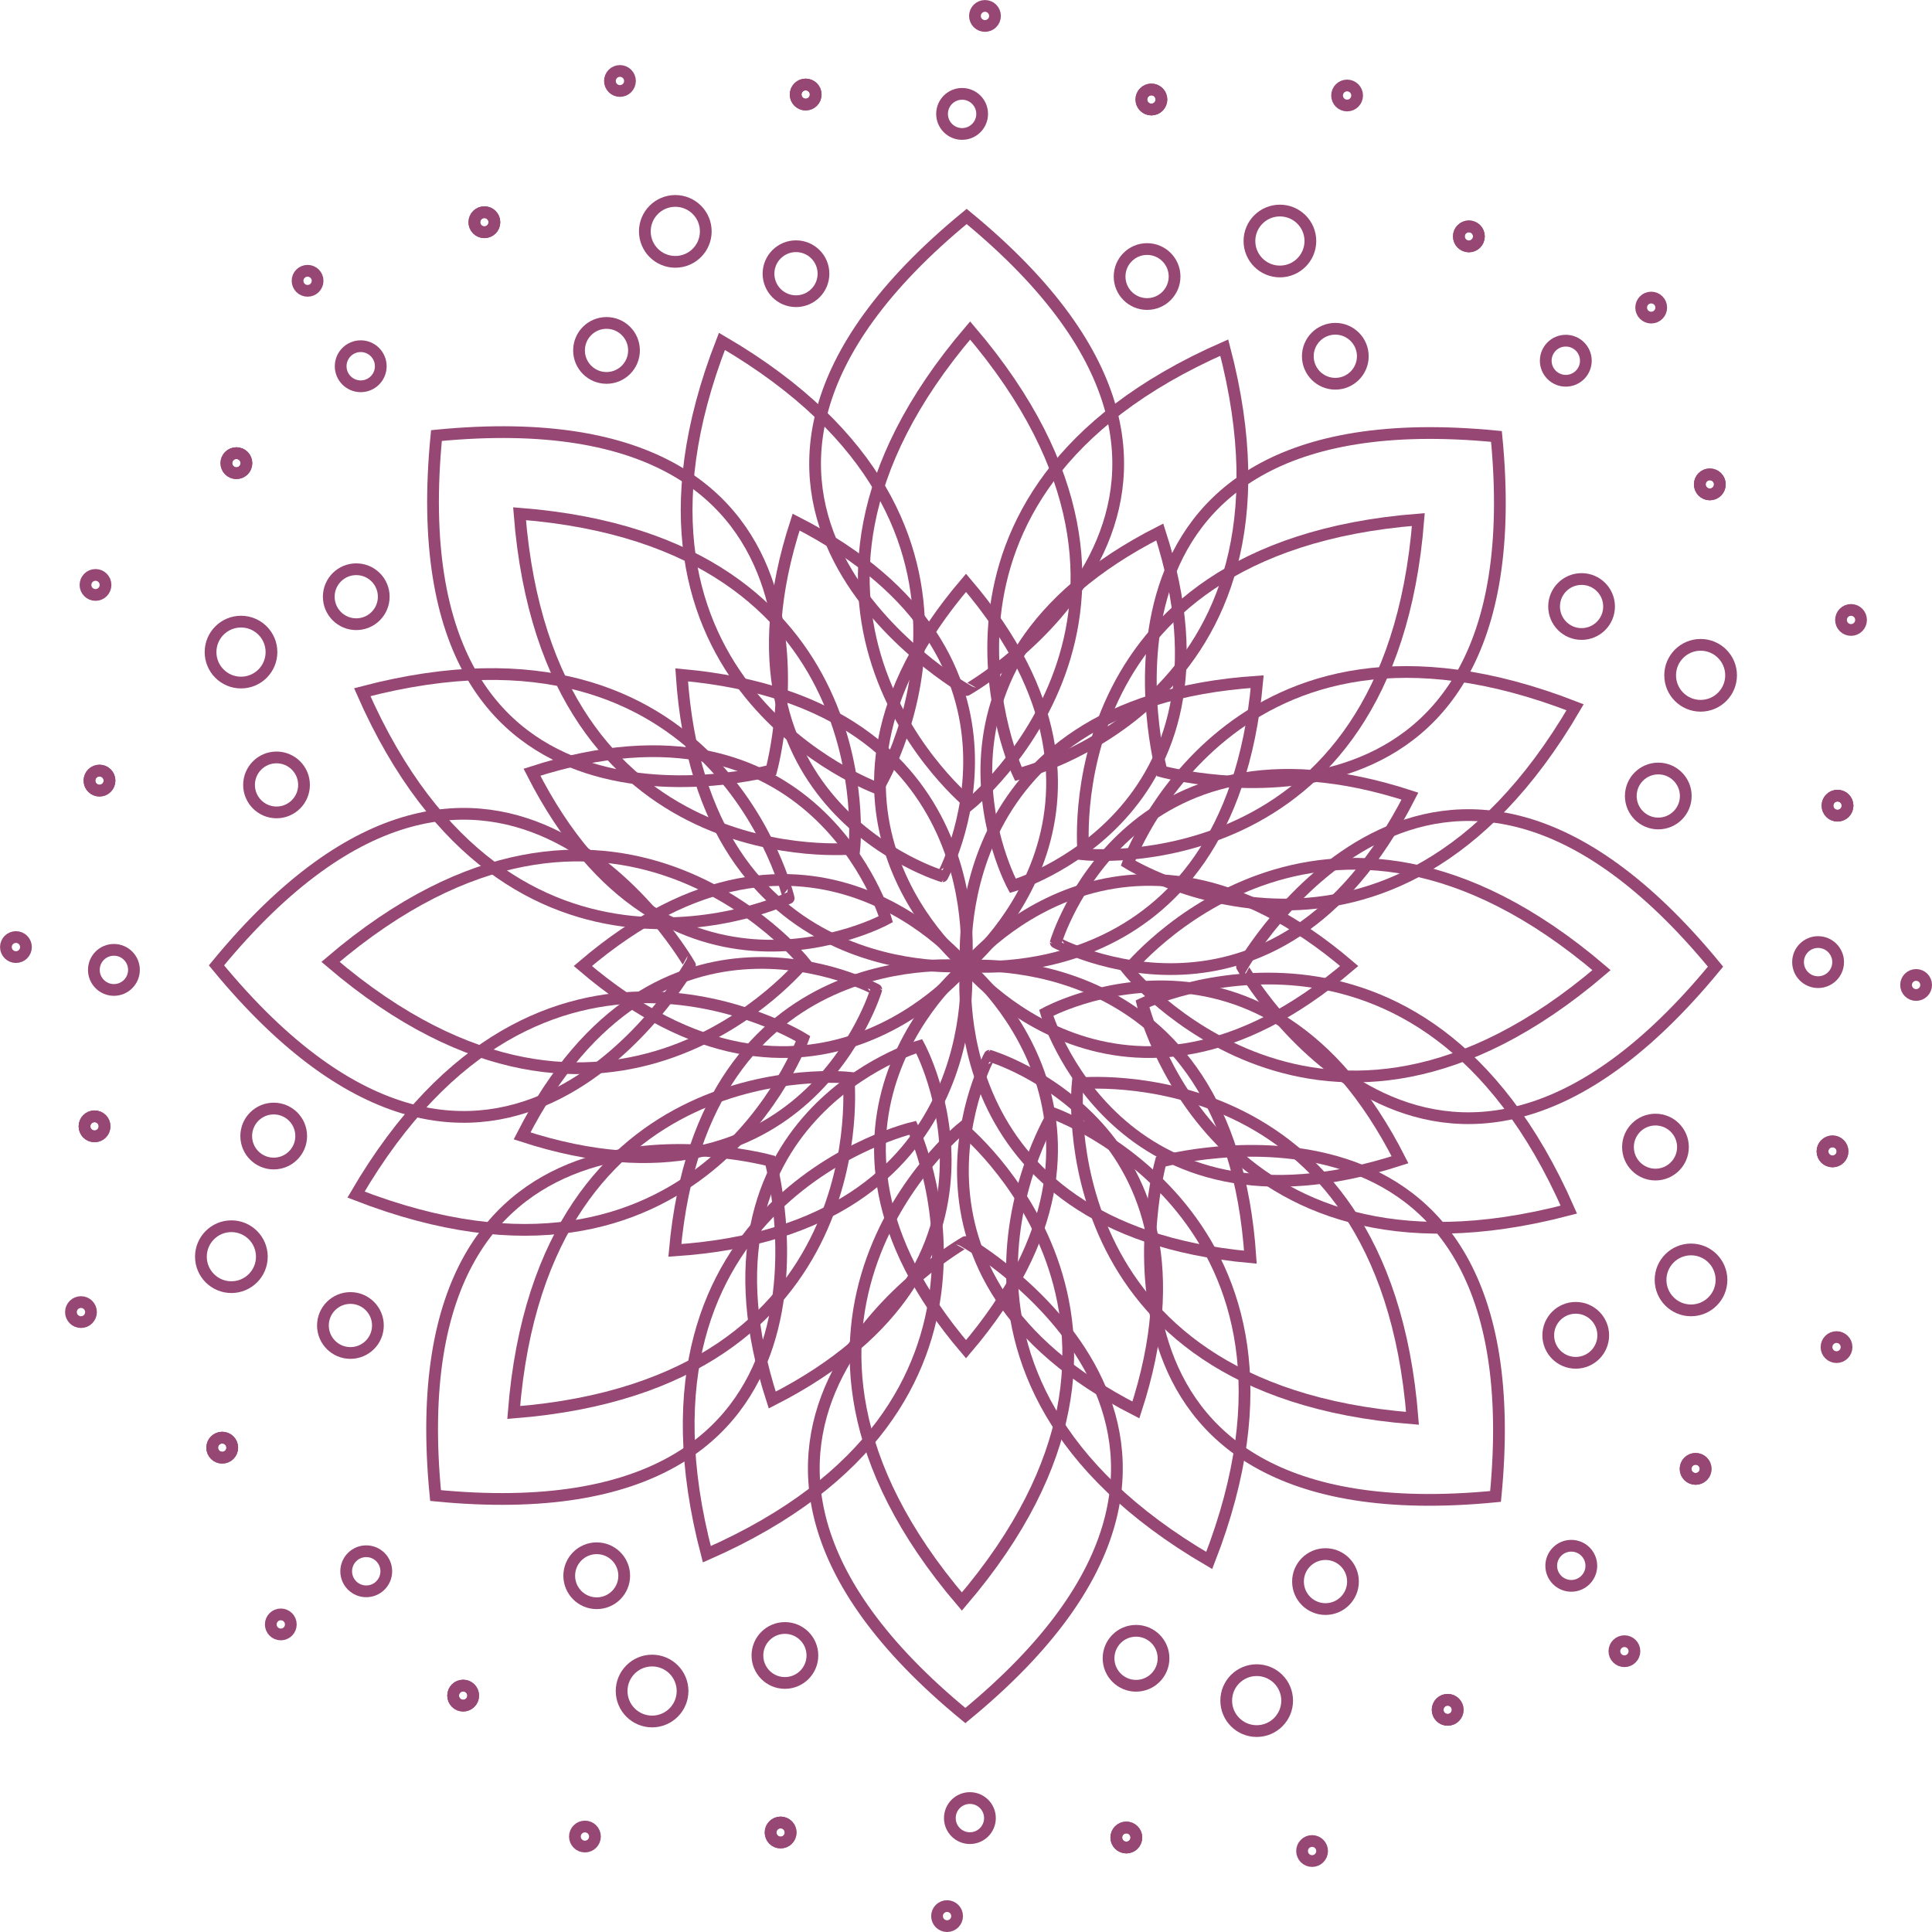<svg xmlns="http://www.w3.org/2000/svg" viewBox="0 0 493.39 493.39">
    <style>
        .flower-chakra {
    fill: none;
    stroke:#964774;
    stroke-miterlimit:10;
    stroke-width:3px;
}
    </style>
    <g id="Layer_2" data-name="Layer 2">
        <g id="BG">
            <path class="flower-chakra" d="M246.86,55.28c-87.08,71.52,0,120.93,0,120.93S333.94,126.8,246.86,55.28Z"/>
            <path class="flower-chakra" d="M111.46,111.23c-11,112.14,85.51,85.51,85.51,85.51S223.61,100.22,111.46,111.23Z"/>
            <path class="flower-chakra" d="M55.28,246.53c71.52,87.08,120.93,0,120.93,0S126.8,159.45,55.28,246.53Z"/>
            <path class="flower-chakra" d="M111.23,381.93c112.14,11,85.51-85.5,85.51-85.5S100.22,269.79,111.23,381.93Z"/>
            <path class="flower-chakra" d="M246.53,438.11c87.08-71.51,0-120.92,0-120.92S159.45,366.6,246.53,438.11Z"/>
            <path class="flower-chakra" d="M381.93,382.16c11-112.14-85.5-85.5-85.5-85.5S269.79,393.17,381.93,382.16Z"/>
            <path class="flower-chakra" d="M438.11,246.86c-71.51-87.08-120.92,0-120.92,0S366.6,333.94,438.11,246.86Z"/>
            <path class="flower-chakra" d="M382.16,111.46C270,100.45,296.66,197,296.66,197S393.17,223.61,382.16,111.46Z"/>
            <path class="flower-chakra" d="M247.75,84.4c-61.11,71.51,0,120.92,0,120.92S308.86,155.91,247.75,84.4Z"/>
            <path class="flower-chakra" d="M132.68,131.19c7.35,93.78,85.5,85.5,85.5,85.5S226.46,138.54,132.68,131.19Z"/>
            <path class="flower-chakra" d="M84.4,245.64c71.51,61.12,120.92,0,120.92,0S155.91,184.53,84.4,245.64Z"/>
            <path class="flower-chakra" d="M131.19,360.72c93.78-7.36,85.5-85.51,85.5-85.51S138.54,266.94,131.19,360.72Z"/>
            <path class="flower-chakra" d="M245.64,409c61.12-71.52,0-120.93,0-120.93S184.53,337.48,245.64,409Z"/>
            <path class="flower-chakra" d="M360.72,362.21c-7.36-93.79-85.51-85.51-85.51-85.51S266.94,354.85,360.72,362.21Z"/>
            <path class="flower-chakra" d="M409,247.75c-71.52-61.11-120.93,0-120.93,0S337.48,308.86,409,247.75Z"/>
            <path class="flower-chakra" d="M362.21,132.68c-93.79,7.35-85.51,85.5-85.51,85.5S354.85,226.46,362.21,132.68Z"/>
            <path class="flower-chakra" d="M184.36,87.18c-34.16,87.65,39.82,114.18,39.82,114.18S265.61,134.58,184.36,87.18Z"/>
            <path class="flower-chakra" d="M92.51,176.77c37.83,86.13,108.9,52.59,108.9,52.59S183.49,152.84,92.51,176.77Z"/>
            <path class="flower-chakra" d="M90.92,305.07c87.65,34.16,114.18-39.82,114.18-39.82S138.32,223.82,90.92,305.07Z"/>
            <path class="flower-chakra" d="M180.51,396.92C266.64,359.09,233.1,288,233.1,288S156.58,305.94,180.51,396.92Z"/>
            <path class="flower-chakra" d="M308.81,398.51C343,310.86,269,284.33,269,284.33S227.56,351.11,308.81,398.51Z"/>
            <path class="flower-chakra" d="M400.65,308.91c-37.82-86.12-108.89-52.58-108.89-52.58S309.68,332.85,400.65,308.91Z"/>
            <path class="flower-chakra" d="M402.25,180.62c-87.65-34.16-114.18,39.82-114.18,39.82S354.84,261.87,402.25,180.62Z"/>
            <path class="flower-chakra" d="M312.65,88.77c-86.12,37.83-52.58,108.9-52.58,108.9S336.59,179.75,312.65,88.77Z"/>
            <path class="flower-chakra" d="M203.31,133.33c-23.61,72.37,37.36,90.45,37.36,90.45S271.12,167.94,203.31,133.33Z"/>
            <path class="flower-chakra" d="M135.85,197.21c34.48,67.87,90.38,37.54,90.38,37.54S208.27,173.74,135.85,197.21Z"/>
            <path class="flower-chakra" d="M133.33,290.08c72.37,23.62,90.45-37.36,90.45-37.36S167.94,222.28,133.33,290.08Z"/>
            <path class="flower-chakra" d="M197.21,357.54c67.87-34.48,37.54-90.37,37.54-90.37S173.74,285.12,197.21,357.54Z"/>
            <path class="flower-chakra" d="M290.08,360.07c23.62-72.37-37.36-90.45-37.36-90.45S222.28,325.46,290.08,360.07Z"/>
            <path class="flower-chakra" d="M357.54,296.18c-34.48-67.87-90.37-37.53-90.37-37.53S285.12,319.66,357.54,296.18Z"/>
            <path class="flower-chakra" d="M360.07,203.31c-72.37-23.61-90.45,37.36-90.45,37.36S325.46,271.12,360.07,203.31Z"/>
            <path class="flower-chakra" d="M296.18,135.85c-67.87,34.48-37.53,90.38-37.53,90.38S319.66,208.27,296.18,135.85Z"/>
            <path class="flower-chakra" d="M174.08,172.34C179.44,253,246.7,246.7,246.7,246.7S254.6,179.61,174.08,172.34Z"/>
            <path class="flower-chakra" d="M172.34,319.32C253,314,246.7,246.7,246.7,246.7S179.61,238.79,172.34,319.32Z"/>
            <path class="flower-chakra" d="M319.32,321.06C314,240.38,246.7,246.7,246.7,246.7S238.79,313.78,319.32,321.06Z"/>
            <path class="flower-chakra" d="M321.06,174.08c-80.68,5.36-74.36,72.62-74.36,72.62S313.78,254.6,321.06,174.08Z"/>
            <circle class="flower-chakra" cx="326.86" cy="61.55" r="7.78"/>
            <circle class="flower-chakra" cx="172.46" cy="59.09" r="7.78"/>
            <circle class="flower-chakra" cx="61.55" cy="166.53" r="7.78"/>
            <circle class="flower-chakra" cx="59.09" cy="320.93" r="7.78"/>
            <circle class="flower-chakra" cx="166.53" cy="431.85" r="7.78"/>
            <circle class="flower-chakra" cx="320.93" cy="434.3" r="7.78"/>
            <circle class="flower-chakra" cx="431.85" cy="326.86" r="7.78"/>
            <circle class="flower-chakra" cx="434.3" cy="172.46" r="7.78"/>
            <circle class="flower-chakra" cx="294.04" cy="25.41" r="2.56"/>
            <circle class="flower-chakra" cx="205.75" cy="24.14" r="2.56"/>
            <circle class="flower-chakra" cx="123.7" cy="56.75" r="2.56"/>
            <circle class="flower-chakra" cx="60.37" cy="118.28" r="2.56"/>
            <circle class="flower-chakra" cx="25.41" cy="199.35" r="2.56"/>
            <circle class="flower-chakra" cx="24.14" cy="287.64" r="2.56"/>
            <circle class="flower-chakra" cx="56.75" cy="369.7" r="2.56"/>
            <circle class="flower-chakra" cx="118.28" cy="433.02" r="2.56"/>
            <circle class="flower-chakra" cx="199.35" cy="467.98" r="2.56"/>
            <circle class="flower-chakra" cx="287.64" cy="469.26" r="2.56"/>
            <circle class="flower-chakra" cx="369.7" cy="436.65" r="2.56"/>
            <circle class="flower-chakra" cx="433.02" cy="375.12" r="2.56"/>
            <circle class="flower-chakra" cx="467.98" cy="294.04" r="2.56"/>
            <circle class="flower-chakra" cx="469.26" cy="205.75" r="2.56"/>
            <circle class="flower-chakra" cx="436.65" cy="123.7" r="2.56"/>
            <circle class="flower-chakra" cx="375.12" cy="60.37" r="2.56"/>
            <circle class="flower-chakra" cx="245.7" cy="29.09" r="5.12"/>
            <circle class="flower-chakra" cx="92.12" cy="93.53" r="5.12"/>
            <circle class="flower-chakra" cx="29.09" cy="247.69" r="5.12"/>
            <circle class="flower-chakra" cx="93.53" cy="401.27" r="5.12"/>
            <circle class="flower-chakra" cx="247.69" cy="464.3" r="5.12"/>
            <circle class="flower-chakra" cx="401.27" cy="399.87" r="5.12"/>
            <circle class="flower-chakra" cx="464.3" cy="245.7" r="5.12"/>
            <circle class="flower-chakra" cx="399.87" cy="92.12" r="5.12"/>
            <circle class="flower-chakra" cx="294.04" cy="25.41" r="2.56"/>
            <circle class="flower-chakra" cx="205.75" cy="24.14" r="2.56"/>
            <circle class="flower-chakra" cx="123.7" cy="56.75" r="2.56"/>
            <circle class="flower-chakra" cx="60.37" cy="118.28" r="2.56"/>
            <circle class="flower-chakra" cx="25.41" cy="199.35" r="2.56"/>
            <circle class="flower-chakra" cx="24.14" cy="287.64" r="2.56"/>
            <circle class="flower-chakra" cx="56.75" cy="369.7" r="2.56"/>
            <circle class="flower-chakra" cx="118.28" cy="433.02" r="2.56"/>
            <circle class="flower-chakra" cx="199.35" cy="467.98" r="2.56"/>
            <circle class="flower-chakra" cx="287.64" cy="469.26" r="2.56"/>
            <circle class="flower-chakra" cx="369.7" cy="436.65" r="2.56"/>
            <circle class="flower-chakra" cx="433.02" cy="375.12" r="2.56"/>
            <circle class="flower-chakra" cx="467.98" cy="294.04" r="2.56"/>
            <circle class="flower-chakra" cx="469.26" cy="205.75" r="2.56"/>
            <circle class="flower-chakra" cx="436.65" cy="123.7" r="2.56"/>
            <circle class="flower-chakra" cx="375.12" cy="60.37" r="2.56"/>
            <circle class="flower-chakra" cx="158.32" cy="20.68" r="2.56"/>
            <circle class="flower-chakra" cx="78.55" cy="71.71" r="2.56"/>
            <circle class="flower-chakra" cx="24.39" cy="149.38" r="2.56"/>
            <circle class="flower-chakra" cx="4.07" cy="241.86" r="2.56"/>
            <circle class="flower-chakra" cx="20.68" cy="335.08" r="2.56"/>
            <circle class="flower-chakra" cx="71.71" cy="414.84" r="2.56"/>
            <circle class="flower-chakra" cx="149.38" cy="469.01" r="2.56"/>
            <circle class="flower-chakra" cx="241.86" cy="489.33" r="2.56"/>
            <circle class="flower-chakra" cx="335.08" cy="472.71" r="2.56"/>
            <circle class="flower-chakra" cx="414.84" cy="421.68" r="2.56"/>
            <circle class="flower-chakra" cx="469.01" cy="344.02" r="2.56"/>
            <circle class="flower-chakra" cx="489.33" cy="251.54" r="2.56"/>
            <circle class="flower-chakra" cx="472.71" cy="158.32" r="2.56"/>
            <circle class="flower-chakra" cx="421.68" cy="78.55" r="2.56"/>
            <circle class="flower-chakra" cx="344.02" cy="24.39" r="2.56"/>
            <circle class="flower-chakra" cx="251.54" cy="4.07" r="2.56"/>
            <path class="flower-chakra" d="M246.7,148.84c-49.46,57.87,0,97.86,0,97.86S296.15,206.71,246.7,148.84Z"/>
            <path class="flower-chakra" d="M148.84,246.7c57.87,49.45,97.86,0,97.86,0S206.71,197.24,148.84,246.7Z"/>
            <path class="flower-chakra" d="M246.7,344.56c49.45-57.88,0-97.86,0-97.86S197.24,286.68,246.7,344.56Z"/>
            <path class="flower-chakra" d="M344.56,246.7c-57.88-49.46-97.86,0-97.86,0S286.68,296.15,344.56,246.7Z"/>
            <circle class="flower-chakra" cx="292.94" cy="70.62" r="7.02"/>
            <circle class="flower-chakra" cx="154.89" cy="89.49" r="7.02"/>
            <circle class="flower-chakra" cx="70.62" cy="200.45" r="7.02"/>
            <circle class="flower-chakra" cx="89.49" cy="338.5" r="7.02"/>
            <circle class="flower-chakra" cx="200.45" cy="422.77" r="7.02"/>
            <circle class="flower-chakra" cx="338.5" cy="403.9" r="7.02"/>
            <circle class="flower-chakra" cx="422.77" cy="292.94" r="7.02"/>
            <circle class="flower-chakra" cx="403.9" cy="154.89" r="7.02"/>
            <circle class="flower-chakra" cx="341.01" cy="90.98" r="7.02"/>
            <circle class="flower-chakra" cx="203.28" cy="69.9" r="7.02"/>
            <circle class="flower-chakra" cx="90.98" cy="152.39" r="7.02"/>
            <circle class="flower-chakra" cx="69.9" cy="290.12" r="7.02"/>
            <circle class="flower-chakra" cx="152.39" cy="402.41" r="7.02"/>
            <circle class="flower-chakra" cx="290.12" cy="423.49" r="7.02"/>
            <circle class="flower-chakra" cx="402.41" cy="341.01" r="7.02"/>
            <circle class="flower-chakra" cx="423.49" cy="203.28" r="7.02"/>
        </g>
    </g>
</svg>